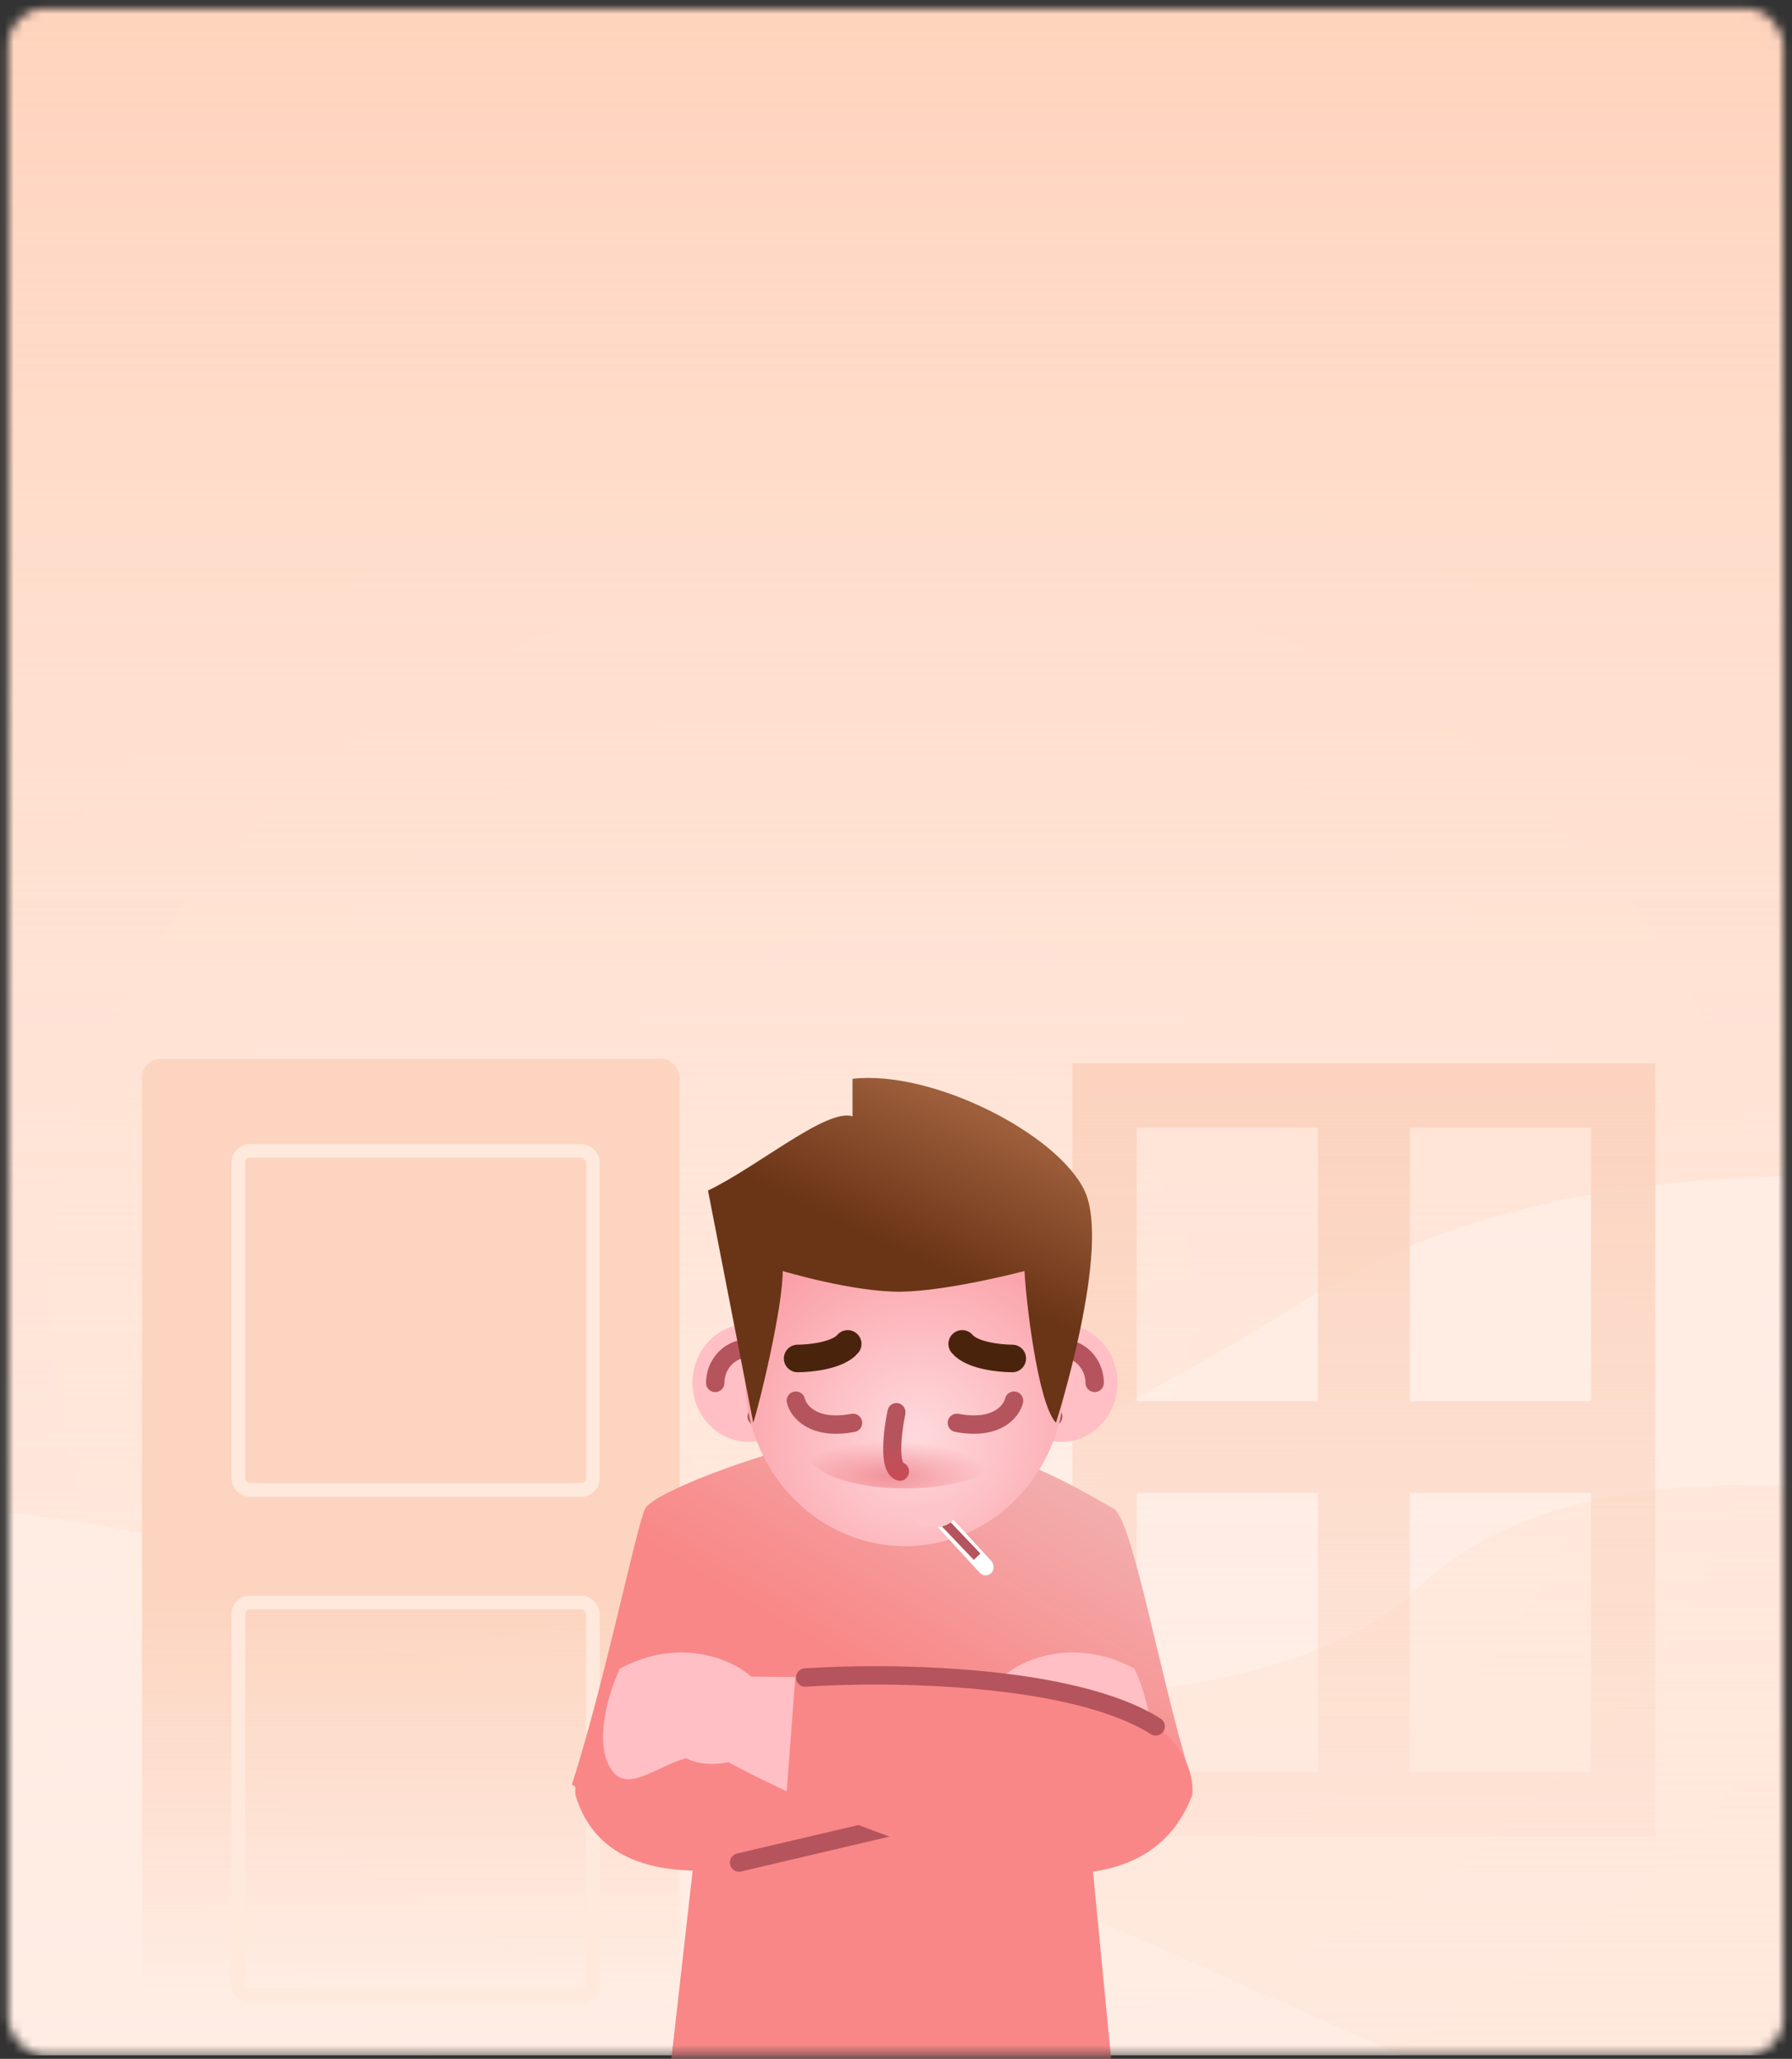 <svg width="195" height="224" viewBox="0 0 195 224" fill="none" xmlns="http://www.w3.org/2000/svg">
<rect x="0" y="0" width="195" height="224" fill="#333333" stroke="none"/>
<mask id="mask0" mask-type="alpha" maskUnits="userSpaceOnUse" x="0" y="0" width="195" height="224">
<rect x="0.875" y="0.923" width="193.196" height="222.683" rx="4" fill="#FFE8DC"/>
</mask>
<g mask="url(#mask0)">
<rect x="-1.984" y="-7.833" width="198.913" height="231.439" fill="url(#paint0_radial)"/>
<rect x="-1.984" y="-7.833" width="198.913" height="231.439" fill="url(#paint1_linear)"/>
<path d="M-20 163.605C27.6 162.405 76.5 186.105 95 198.105L152.5 223.605H-54C-62.5 204.105 -67.6 164.805 -20 163.605Z" fill="#FFF2EC" fill-opacity="0.5"/>
<path d="M142.632 141.096C171.459 123.002 214.701 127.423 232.719 131.895C260.933 141.096 253.164 163.074 245.753 172.914C224.03 164.352 175.293 152.366 154.133 172.914C127.682 198.598 19.577 175.98 40.278 178.664C60.979 181.347 106.597 163.713 142.632 141.096Z" fill="#FFF2EC" fill-opacity="0.59"/>
<path fill-rule="evenodd" clip-rule="evenodd" d="M153.411 122.68H173.125V152.44H153.411V122.68ZM143.411 122.68H123.697V152.44H143.411L143.411 122.68ZM123.697 162.44V192.814H143.411L143.411 162.44H123.697ZM153.411 192.814H173.125V162.44H153.411V192.814ZM116.697 115.68H123.697H173.125H180.125V122.68V192.814V199.814H173.125H123.697H116.697V192.814V122.68V115.68Z" fill="url(#paint2_linear)"/>
<rect x="15.463" y="115.201" width="58.494" height="102.65" rx="2" fill="url(#paint3_linear)"/>
<rect x="25.939" y="125.211" width="38.58" height="36.891" rx="1.25" stroke="#FFE8DC" stroke-width="1.5"/>
<rect x="25.939" y="174.343" width="38.58" height="42.758" rx="1.25" stroke="#FFE8DC" stroke-width="1.5"/>
<path d="M70.208 164.136C71.142 162.339 82.725 158.078 88.497 156.989C103.381 152.7 118.655 162.809 121.184 164.136C123.208 165.198 126.275 182.685 129.453 192.929L118.849 202.731L121.184 226.828H72.737L75.461 202.731L62.231 194.155C65.798 183.127 69.274 165.933 70.208 164.136Z" fill="url(#paint4_linear)"/>
<path d="M89.571 182.38C67.788 182.2 62.226 190.195 62.614 195.28C67.319 211.173 95.209 200.744 112.189 191.813L110.027 182.401C110.027 182.401 107.642 182.529 89.571 182.38Z" fill="#F98787"/>
<path d="M80.422 202.637L109.12 195.898" stroke="#B5545C" stroke-width="2" stroke-linecap="round" stroke-linejoin="round"/>
<path d="M102.017 182.38C123.799 182.2 129.362 190.195 128.973 195.28C124.268 211.173 96.378 200.744 79.398 191.813L81.561 182.401C81.561 182.401 83.945 182.529 102.017 182.38Z" fill="#FFBFC5"/>
<path d="M67.445 181.549C74.077 177.972 79.862 180.657 81.735 182.414C84.478 186.509 81.052 190.396 79.499 191.858C74.36 188.47 69.066 196.268 66.538 192.552C64.515 189.579 66.3 183.978 67.445 181.549Z" fill="#FFBFC5"/>
<path d="M123.445 181.549C116.813 177.971 111.028 180.655 109.155 182.413C106.413 186.507 109.84 190.395 111.393 191.857C116.53 188.469 121.825 196.269 124.353 192.553C126.375 189.579 124.59 183.978 123.445 181.549Z" fill="#FFBFC5"/>
<path d="M80.422 191.442C78.768 191.986 75.061 192.504 73.466 190.217C71.87 187.929 77.438 190.08 80.422 191.442Z" fill="#FFBFC5"/>
<path d="M129.751 195.28C130.14 190.195 124.577 182.2 102.794 182.38C89.262 182.492 86.888 182.436 86.549 182.401L86.55 182.38C86.55 182.38 86.435 182.39 86.549 182.401L85.578 195.28C102.018 202.527 124.004 210.286 129.751 195.28Z" fill="#F98787"/>
<path d="M87.622 182.514C96.572 181.902 116.729 182.106 125.757 187.824" stroke="#B5545C" stroke-width="2" stroke-linecap="round" stroke-linejoin="round"/>
<path fill-rule="evenodd" clip-rule="evenodd" d="M120.931 153.383C121.481 152.254 121.7 150.978 121.559 149.717C121.418 148.457 120.923 147.268 120.139 146.3C119.354 145.333 118.313 144.631 117.149 144.283C115.985 143.934 114.748 143.955 113.597 144.343C112.445 144.731 111.429 145.469 110.677 146.462C109.926 147.456 109.472 148.661 109.374 149.926C109.276 151.191 109.538 152.458 110.126 153.568C110.715 154.678 111.603 155.58 112.68 156.162C113.396 156.549 114.178 156.784 114.981 156.853C115.784 156.923 116.591 156.826 117.358 156.568C118.124 156.31 118.834 155.896 119.447 155.349C120.061 154.803 120.565 154.134 120.931 153.383V153.383Z" fill="#FFBFC5"/>
<path d="M119.118 150.458C119.116 149.756 118.927 149.069 118.573 148.474C118.219 147.879 117.714 147.401 117.114 147.093C116.515 146.784 115.845 146.658 115.181 146.729C114.517 146.8 113.885 147.064 113.355 147.493C112.826 147.921 112.422 148.496 112.187 149.154C111.953 149.811 111.897 150.524 112.028 151.212C112.158 151.9 112.47 152.536 112.926 153.048C113.382 153.559 113.966 153.927 114.611 154.108" stroke="#B5545C" stroke-width="2" stroke-linecap="round" stroke-linejoin="round"/>
<path fill-rule="evenodd" clip-rule="evenodd" d="M86.924 153.383C87.474 152.254 87.692 150.978 87.551 149.717C87.41 148.457 86.916 147.268 86.131 146.3C85.346 145.333 84.306 144.631 83.142 144.283C81.977 143.934 80.741 143.955 79.589 144.343C78.437 144.731 77.421 145.469 76.67 146.462C75.918 147.456 75.465 148.661 75.367 149.926C75.269 151.191 75.531 152.458 76.119 153.568C76.707 154.678 77.596 155.58 78.673 156.162C79.389 156.549 80.171 156.784 80.974 156.853C81.776 156.923 82.584 156.826 83.35 156.568C84.117 156.31 84.827 155.896 85.44 155.349C86.053 154.803 86.557 154.134 86.924 153.383V153.383Z" fill="#FFBFC5"/>
<path d="M77.83 150.458C77.832 149.756 78.021 149.069 78.375 148.474C78.729 147.879 79.234 147.401 79.833 147.093C80.433 146.784 81.102 146.658 81.767 146.729C82.431 146.8 83.063 147.064 83.592 147.493C84.121 147.921 84.526 148.496 84.761 149.154C84.995 149.811 85.05 150.524 84.92 151.212C84.789 151.9 84.478 152.536 84.022 153.048C83.566 153.559 82.982 153.927 82.337 154.108" stroke="#B5545C" stroke-width="2" stroke-linecap="round" stroke-linejoin="round"/>
<path fill-rule="evenodd" clip-rule="evenodd" d="M113.94 158.35C115.512 155.145 116.142 151.522 115.749 147.938C115.357 144.355 113.959 140.972 111.734 138.219C109.509 135.465 106.556 133.464 103.248 132.468C99.941 131.473 96.427 131.528 93.153 132.626C89.878 133.724 86.989 135.817 84.851 138.638C82.713 141.46 81.422 144.885 81.142 148.479C80.862 152.072 81.604 155.674 83.276 158.829C84.948 161.983 87.474 164.548 90.534 166.2C94.636 168.413 99.405 168.829 103.794 167.357C108.183 165.885 111.832 162.646 113.94 158.35Z" fill="url(#paint5_radial)"/>
<path d="M102.017 164.793C102.365 164.44 102.925 164.457 103.269 164.83L107.871 169.83C108.214 170.203 108.211 170.792 107.863 171.144V171.144C107.515 171.497 106.955 171.48 106.611 171.107L102.009 166.107C101.666 165.734 101.669 165.145 102.017 164.793V164.793Z" fill="white"/>
<path d="M102.408 165.259L106.324 169.368" stroke="#B5545C"/>
<ellipse cx="101.63" cy="164.824" rx="2.286" ry="1.354" fill="#FDC4C9"/>
<path d="M98.51 153.876C98.626 153.328 98.29 152.786 97.759 152.667C97.229 152.547 96.704 152.894 96.588 153.442L98.51 153.876ZM97.683 161.072C98.207 161.218 98.747 160.897 98.888 160.355C99.029 159.813 98.719 159.256 98.194 159.111L97.683 161.072ZM96.588 153.442C96.369 154.476 96.123 156.065 96.106 157.471C96.098 158.166 96.144 158.889 96.316 159.496C96.477 160.064 96.841 160.838 97.683 161.072L98.194 159.111C98.374 159.16 98.307 159.288 98.204 158.926C98.113 158.604 98.066 158.115 98.073 157.496C98.088 156.276 98.308 154.832 98.51 153.876L96.588 153.442Z" fill="#B5545C"/>
<path d="M86.796 147.799C88.175 147.799 91.194 147.482 92.244 146.216" stroke="#4A230D" stroke-width="3" stroke-linecap="round" stroke-linejoin="round"/>
<path d="M110.151 147.799C108.773 147.799 105.754 147.482 104.703 146.216" stroke="#4A230D" stroke-width="3" stroke-linecap="round" stroke-linejoin="round"/>
<path d="M86.603 152.391C86.871 153.538 88.489 155.628 92.821 154.806" stroke="#B5545C" stroke-width="2" stroke-linecap="round" stroke-linejoin="round"/>
<path d="M110.345 152.391C110.077 153.538 108.459 155.628 104.127 154.806" stroke="#B5545C" stroke-width="2" stroke-linecap="round" stroke-linejoin="round"/>
<path d="M85.173 138.288C85.173 142.24 82.677 152.659 81.964 154.792L77.043 129.532C82.606 126.838 89.951 120.558 92.767 121.456L92.767 117.372C101.41 116.384 115.033 123.312 118.011 129.531C120.988 135.75 114.909 154.792 114.909 154.792C112.898 152.681 111.611 141.188 111.486 138.288C111.486 138.288 103.283 140.447 98.115 140.533C92.948 140.619 85.173 138.288 85.173 138.288Z" fill="url(#paint6_linear)"/>
<ellipse cx="98.474" cy="158.163" rx="10.434" ry="3.778" fill="url(#paint7_radial)"/>
</g>
<defs>
<radialGradient id="paint0_radial" cx="0" cy="0" r="1" gradientUnits="userSpaceOnUse" gradientTransform="translate(98.881 141.494) rotate(90) scale(106.904 123.951)">
<stop stop-color="#FFEAE0"/>
<stop offset="1" stop-color="#FFE8DC"/>
</radialGradient>
<linearGradient id="paint1_linear" x1="97.472" y1="-7.833" x2="97.472" y2="223.606" gradientUnits="userSpaceOnUse">
<stop stop-color="#FFD2BB"/>
<stop offset="1" stop-color="#FFE8DC" stop-opacity="0"/>
</linearGradient>
<linearGradient id="paint2_linear" x1="148.411" y1="115.68" x2="148.411" y2="223.298" gradientUnits="userSpaceOnUse">
<stop stop-color="#FBD3BF"/>
<stop offset="1" stop-color="#FBD3BF" stop-opacity="0"/>
</linearGradient>
<linearGradient id="paint3_linear" x1="44.71" y1="173.063" x2="44.71" y2="217.85" gradientUnits="userSpaceOnUse">
<stop stop-color="#FCD4BF"/>
<stop offset="1" stop-color="#FCD4BF" stop-opacity="0"/>
</linearGradient>
<linearGradient id="paint4_linear" x1="125.755" y1="162.221" x2="108.854" y2="190.681" gradientUnits="userSpaceOnUse">
<stop stop-color="#F2B3B3"/>
<stop offset="1" stop-color="#F98787"/>
</linearGradient>
<radialGradient id="paint5_radial" cx="0" cy="0" r="1" gradientUnits="userSpaceOnUse" gradientTransform="translate(99.791 156.221) rotate(123.08) scale(29.239 28.755)">
<stop stop-color="#FFDADD"/>
<stop offset="1" stop-color="#F98E97"/>
</radialGradient>
<linearGradient id="paint6_linear" x1="115.512" y1="125.221" x2="108.032" y2="140.949" gradientUnits="userSpaceOnUse">
<stop stop-color="#9E5F3C"/>
<stop offset="1" stop-color="#6A3416"/>
</linearGradient>
<radialGradient id="paint7_radial" cx="0" cy="0" r="1" gradientUnits="userSpaceOnUse" gradientTransform="translate(97.03 160.574) rotate(90) scale(3.778 10.434)">
<stop stop-color="#E1414E" stop-opacity="0.42"/>
<stop offset="1" stop-color="#E1414E" stop-opacity="0"/>
</radialGradient>
</defs>
</svg>
